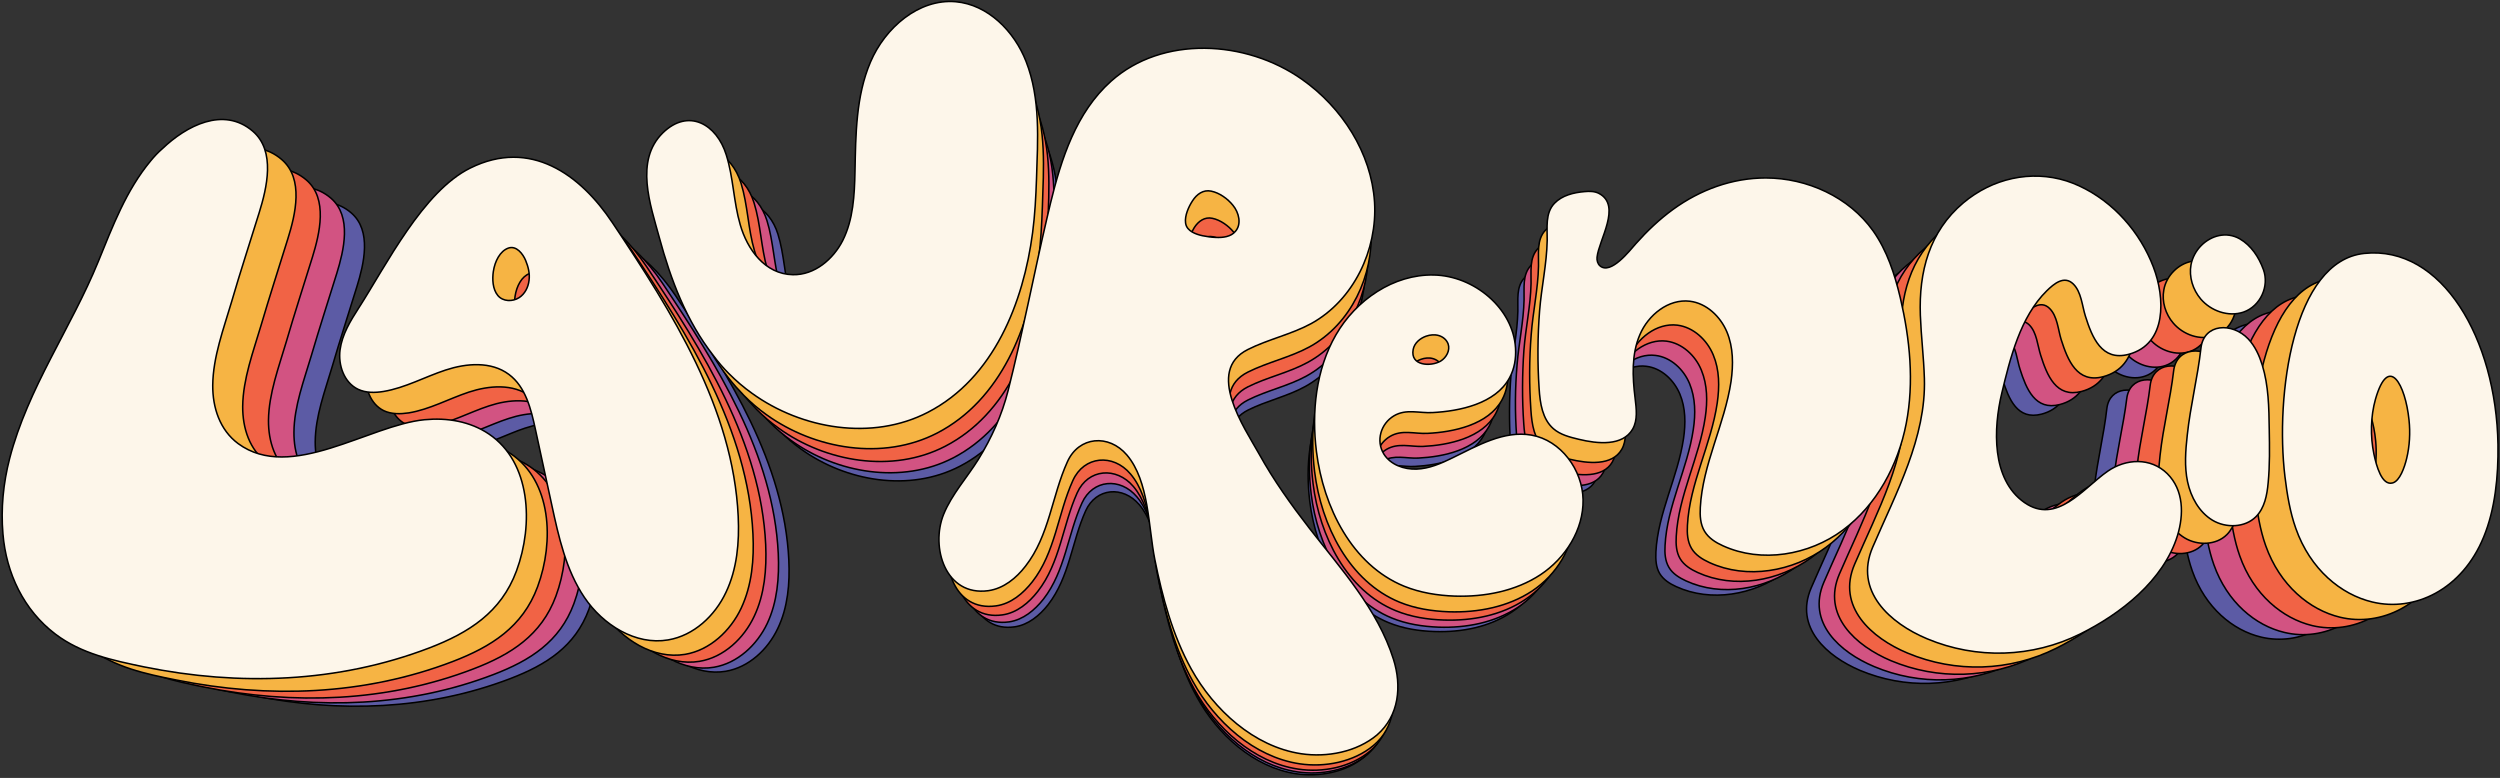 <?xml version="1.0" encoding="utf-8"?>
<!-- Generator: Adobe Illustrator 23.0.5, SVG Export Plug-In . SVG Version: 6.00 Build 0)  -->
<svg version="1.1" xmlns="http://www.w3.org/2000/svg" xmlns:xlink="http://www.w3.org/1999/xlink" x="0px" y="0px"
	 viewBox="0 0 1610 501" style="enable-background:new 0 0 1610 501;" xml:space="preserve">
<rect x="0" y="0" width="1610" height="501" fill="#333333" stroke="none"/>
<style type="text/css">
	.st0{fill:#FFFFFF;}
	.st1{fill:#879A96;}
	.st2{fill:#EFEFF1;}
	.st3{fill:#081116;}
	.st4{fill:#F9EDDD;}
	.st5{fill:#E2272E;}
	.st6{fill:#FCFAED;}
	.st7{fill:#F1A4B0;}
	.st8{fill:#387196;}
	.st9{fill:#69ADCD;}
	.st10{fill:#366CA0;}
	.st11{fill:#FAF4E7;}
	.st12{fill:#DED9CD;}
	.st13{fill:#F49C9E;}
	.st14{fill:#242323;}
	.st15{fill:#F7A9DD;}
	.st16{fill:#BFAFAA;}
	.st17{fill:#6BDFB0;}
	.st18{fill:#BFA2A7;}
	.st19{fill:#F04E20;}
	.st20{fill:#80947B;}
	.st21{fill:#43A5E5;}
	.st22{fill:#EEA339;}
	.st23{fill:#4D519A;}
	.st24{fill:#646ACB;}
	.st25{fill:#F15546;}
	.st26{fill:#E94B3F;}
	.st27{fill:#DD403A;}
	.st28{fill:#8398FF;}
	.st29{fill:#7F626E;}
	.st30{fill:#EFA555;}
	.st31{fill:#302F35;}
	.st32{display:none;fill:#313131;}
	.st33{display:none;fill:#F2B7D2;}
	.st34{display:none;}
	.st35{display:inline;fill:#1A2126;}
	.st36{display:none;fill:#F49C9E;}
	.st37{fill:#5C5BA5;stroke:#000000;stroke-miterlimit:10;}
	.st38{fill:#D25382;stroke:#000000;stroke-miterlimit:10;}
	.st39{fill:#F16345;stroke:#000000;stroke-miterlimit:10;}
	.st40{fill:#F6B444;stroke:#000000;stroke-miterlimit:10;}
	.st41{fill:#FDF6EA;stroke:#000000;stroke-miterlimit:10;}
	.st42{fill:#1A2126;}
	.st43{fill:#FCF9EC;}
	.st44{fill:none;stroke:#000000;stroke-miterlimit:10;}
	.st45{fill:#EC9AC7;}
	.st46{stroke:#000000;stroke-miterlimit:10;}
</style>
<g id="Layer_1">
</g>
<g id="Layer_2">
	<g id="Fonty_1_" class="st34">
		<path class="st35" d="M97,109.6c-15.8,19-24.5,42.3-33.7,64.8C45.8,217.3,17.9,256,6.2,301.3c-4.1,15.9-5.7,32.3-4.3,48.6
			c2.1,25.2,13.3,49,33.8,64.5c16.8,12.7,37,16.9,57.2,21.1c61.1,12.4,124.6,10.3,183.5-12.2c25.5-9.8,46.3-22.9,56.2-49.6
			c11.2-30.3,9.1-70-17.6-88.1c-12.2-8.3-27.2-10.7-41.6-9.3c-35.8,3.5-86.1,40.3-120,15.4c-11.9-8.8-16.5-23.3-16.4-37.6
			c0.2-18.3,7-36.3,12.1-53.6c5.6-19.3,11.9-38.4,17.8-57.5c4.9-15.8,10.8-39.7-4.1-52.5c-18.9-16.2-42.9-3.4-58.2,11.2
			C101.8,104.1,99.3,106.8,97,109.6z"/>
		<path class="st35" d="M469.3,246.5c4.6,4.6,9.5,8.9,15,12.8c32,23.1,77.4,30.8,113.3,12.2c42.5-22,61.5-70.7,67.4-115.7
			c1.5-11.4,2.1-23,2.5-34.5c0.8-25.2,2.7-51.6-6.7-75.7c-7.6-19.5-24.6-36.7-45.4-38.5c-23.8-2-45.4,16.8-54.8,38.8
			s-9.5,46.7-10,70.6c-0.3,15.2-1.1,30.9-7.9,44.4c-6.1,12-18.1,22.3-32.1,22c-18-0.3-29.4-16.4-33.9-32.2c-4.3-14.7-4.4-30.4-9-45
			c-6.1-19.7-24.3-30.3-40.9-14.1c-18.2,17.9-7.9,46.5-2.2,67.4c7.3,27,17.5,53.9,34.9,76.1C462.5,239.2,465.8,243,469.3,246.5z"/>
		<path class="st35" d="M897.4,430.6c-10.1-32.2-34-58.4-54.3-84.6c-11.7-15.1-22.9-30.8-32.2-47.6c-9.5-17-34.8-53.5-7.3-67.3
			c13.1-6.6,27.9-9.7,40.8-16.7c27.4-15.1,42.7-47.5,40.8-78.2c-2-31.8-21.1-61.1-46.7-79.1c-36.2-25.5-90-28.3-123,1.2
			c-22.5,20.1-32,49.9-39,78.6c-0.7,3-1.4,6-2.1,8.9c-8.7,37.2-15.8,74.7-25.2,111.8c-4,15.8-10.6,30.4-19.1,44.2
			c-7.2,11.6-17.2,22.6-22.4,35.4c-8.6,21.3,1.2,53,28.8,49.2c9.9-1.4,18.1-8.2,24-15.9c15.3-19.7,16.9-45.1,26.9-67.1
			c7.4-16.5,26.7-18,38.3-4.4c14.4,16.9,13.8,46.4,18,67.3c4.9,24.3,11.4,48.7,23.5,70.6c14.5,26.1,40.2,49.9,70.7,54.5
			c16.6,2.5,35.8-1.1,48.9-12.1C901.1,466.9,902.8,447.8,897.4,430.6z M783,158.9c-2.9-0.1-5.7-0.5-8.6-1.1
			c-4.2-0.9-9.9-2.9-10.8-7.7c0-0.2-0.1-0.4-0.1-0.6c-0.6-4.6,2-10.4,4.5-14.2c2.7-4.2,6.9-7.3,12-6.2c5.4,1.1,10.6,4.9,14,9.1
			c3.9,4.7,5.7,12.2,1.6,16.8C792.7,158.5,787.6,159.1,783,158.9z"/>
		<path class="st35" d="M986.2,286.2c-17.7-3.1-34.7,6.8-50.9,14.7c-7.3,3.6-14.9,6.9-23,7.2c-8.1,0.3-16.8-2.8-21.1-9.7
			c-5.3-8.6-1.9-19.6,6.5-24.6c7.9-4.7,16.3-1.6,24.9-2.1c17.4-0.9,40.5-5.7,49.5-22.3c3.2-5.8,4.3-12.6,3.9-19.2
			c-1.5-25.8-26.8-46.6-52.6-47.1c-25.9-0.6-50.2,16.1-63.1,38.6c-12.9,22.4-15.7,49.6-12.5,75.2c4.5,35.8,22.9,72.9,56.4,86.6
			c10.3,4.2,21.6,6,32.7,6.4c19.3,0.6,39.1-3.2,55.2-13.8c16.1-10.7,27.7-28.9,27.4-48.2C1019.2,308.6,1005.2,289.5,986.2,286.2z
			 M910.1,231c0.8-4.1,4.4-7.1,8.3-8.5c2.6-0.9,5.5-1.2,8.2-0.4c2.7,0.8,5,2.7,6,5.4c1.4,4.1-1.1,8.8-4.9,11.1
			C921.4,242.2,908,241.7,910.1,231z"/>
		<path class="st35" d="M991.2,256.3c0.6,9.4,2.1,19.6,9.2,25.8c4.5,3.9,10.5,5.4,16.3,6.8c12.3,3,28.3,4.5,34.7-6.5
			c3.4-5.9,2.4-13.2,1.6-20c-1.7-13.7-2.4-28.2,3.1-40.9c5.4-12.7,18.4-23.2,32.2-21.5c10.7,1.3,19.6,9.8,23.8,19.7
			c4.2,10,4.2,21.2,2.7,31.9c-4.1,27.6-18.3,53.3-19.8,81.2c-0.3,5.2,0,10.8,2.7,15.3c2.6,4.4,7.2,7.3,11.9,9.4
			c24.8,11.3,55.3,6.1,77.2-10.1c21.9-16.2,35.6-41.9,40.8-68.6c5.2-26.7,2.4-54.5-3.8-81c-3.6-15.2-8.5-30.4-17.5-43.1
			c-15.5-21.8-42.5-34.1-69.2-34.1c-21.6,0-42.2,7.6-59.6,20.2c-8.8,6.4-16.8,14-24,22.1c-3.9,4.4-16.2,20.3-23.1,14.3
			c-1.5-1.3-2.1-3.5-1.9-5.5c1.1-11.1,16-33.3,1.3-41.1c-2.8-1.5-6.2-1.5-9.4-1.2c-7,0.6-14.4,2.4-19.3,7.5
			c-6.1,6.3-4.6,16-4.7,23.9c-0.3,15.3-3.7,30.2-4.9,45.4C990.2,222.9,990.1,239.7,991.2,256.3z"/>
		<path class="st35" d="M1330.8,122.5c-22.9-7.2-47.7-1.6-66.4,14.1c-22,18.5-28.7,44.6-27.7,72.4c0.5,13.6,2.2,27.1,2.6,40.7
			c1.2,38.2-18.2,73.6-33.3,108.7c-12.1,28.2,11.1,49,35.1,59c31.8,13.3,67.7,12.2,98.5-3.1c26-12.9,53.7-34.3,62.7-63.4
			c4.1-13.5,4.1-29.3-6.6-39.9c-10.7-10.5-26.6-9.7-38.4-1.5c-15.7,10.9-32.7,34.7-53.6,20.1c-21.4-15-19.9-47.9-14.6-70.2
			c5.4-22.6,12-49.4,29-66.1c4.5-4.4,11.2-10.2,17.1-4.4c5.2,5.1,5.7,14.1,7.8,20.7c4.3,13.6,10.5,29.2,27.8,24.6
			c24.9-6.6,23.5-36.5,16-56.2c-8.5-22.4-25.7-42.1-47.8-52.3C1336.4,124.5,1333.6,123.4,1330.8,122.5z"/>
		<path class="st35" d="M1608.7,292.4c-1.1-68.2-36.1-128.5-86.1-123.2c-45.9,4.8-57.4,91.3-51.1,143.7c1.4,11.5,3.3,23,7,33.4
			c9.3,26.4,29.1,42.6,49.3,47.4c27,6.5,57.7-7.7,71.7-41.9C1606.8,334.1,1609,312.9,1608.7,292.4z M1549.9,301.2
			c-1.4,5.8-4.4,14.5-9,15.8c-7,2-10.5-11-12.1-18.6c-2.4-11.5-2.1-24.2,1-35.3c8.5-29.6,19.3-9.3,21.6,13.3
			C1552.3,284.7,1551.8,293.3,1549.9,301.2z"/>
		<path class="st35" d="M1408.6,286.2c-1.1,10-1.9,20.3,0.2,30.1s7.4,19.5,16,24.7c8.6,5.2,20.9,4.9,28-2.2c5.6-5.6,7.2-14,7.9-21.9
			c1.1-11.4,0.9-22.9,0.7-34.4c-0.2-13.9-0.4-28.1-4.5-41.4c-1.9-6.1-4.6-12.1-9-16.8c-10.2-10.8-28.7-10.2-30.5,6
			C1415.3,249,1410.6,267.4,1408.6,286.2z"/>
		<path class="st35" d="M1417.6,164.1c-3.3,3.3-5.7,7.7-6.6,12.4c-1.4,7.8,1.2,16.1,6.3,22.1c6.5,7.6,17.7,11.7,27.5,8.4
			c10.9-3.8,16.8-16.7,12.8-27.5c-2.9-7.9-7.8-15.4-15.2-19.7C1433.7,154.9,1424,157.7,1417.6,164.1z"/>
		<path class="st35" d="M475.4,338.5c-3.3-69.4-42.4-131.3-81-189.1c-20.8-31.2-52.9-54.3-91.5-35.2c-30.5,15-54.1,62.5-71.8,90
			c-5.4,8.4-10.8,17.2-12.1,27.1c-1.3,9.9,2.6,21.1,11.6,25.4c5.1,2.4,10.9,2.3,16.4,1.4c13.9-2.3,26.6-9.4,40-13.8
			c13.4-4.4,29.3-5.7,40.7,2.8c10.8,8,14.3,22.3,17.1,35.4c3.5,16.2,7,32.4,10.5,48.5c4.5,20.8,9.2,42.2,21.1,59.8
			c11.9,17.6,32.9,30.9,53.9,27.3c16.5-2.8,30.1-15.5,37.2-30.6C474.7,372.4,476.2,355.2,475.4,338.5z M340.7,186.6
			c-0.5,4.4-2.7,8.7-6.4,11.1c-4.2,2.7-10.4,2.6-13.7-1.4c-3.4-4.1-3.6-10.6-2.9-15.4c1-6.8,4.4-13.2,9.6-15.1
			c5.3-1.9,9.5,3.8,11.2,7.9C340.2,177.8,341.3,182.2,340.7,186.6z"/>
	</g>
	<g id="Fonts_1_">
		<g id="Fonty_10_">
			<path class="st37" d="M167.1,154.4c-14.2,17.1-22,38.1-30.3,58.4c-15.8,38.7-41,73.6-51.5,114.3c-3.7,14.3-5.1,29.1-3.9,43.8
				c1.9,22.7,12,44.2,30.4,58.1c15.2,11.5,33.3,15.3,51.6,19c55,11.2,112.3,9.3,165.3-11c22.9-8.8,41.8-20.6,50.6-44.7
				c10.1-27.3,8.2-63.1-15.9-79.4c-11-7.4-24.5-9.6-37.5-8.4c-32.3,3.1-77.6,36.3-108.1,13.9c-10.7-7.9-14.9-21-14.8-33.9
				c0.1-16.5,6.3-32.7,10.9-48.3c5.1-17.4,10.7-34.6,16-51.8c4.4-14.3,9.7-35.8-3.7-47.3c-17-14.6-38.7-3.1-52.5,10.1
				C171.4,149.5,169.2,151.9,167.1,154.4z"/>
			<path class="st37" d="M502.5,277.8c4.1,4.2,8.6,8,13.5,11.5c28.9,20.8,69.7,27.8,102.1,11c38.3-19.8,55.4-63.7,60.7-104.3
				c1.3-10.3,1.9-20.7,2.2-31.1c0.7-22.7,2.4-46.5-6-68.2c-6.8-17.6-22.1-33.1-40.9-34.7c-21.5-1.8-40.9,15.1-49.4,34.9
				s-8.5,42-9,63.6c-0.3,13.7-1,27.8-7.1,40c-5.5,10.8-16.3,20.1-28.9,19.9c-16.2-0.3-26.5-14.8-30.6-29c-3.9-13.3-4-27.4-8.1-40.6
				c-5.5-17.7-21.9-27.3-36.8-12.7c-16.4,16.1-7.1,41.9-1.9,60.8c6.6,24.3,15.8,48.6,31.4,68.6C496.4,271.2,499.4,274.6,502.5,277.8
				z"/>
			<path class="st37" d="M888.3,443.7c-9.1-29-30.7-52.7-48.9-76.3c-10.6-13.6-20.6-27.8-29-42.8c-8.5-15.3-31.4-48.2-6.5-60.6
				c11.8-5.9,25.1-8.7,36.7-15.1c24.7-13.6,38.5-42.8,36.7-70.5c-1.8-28.7-19-55.1-42-71.3c-32.6-23-81.1-25.5-110.9,1.1
				c-20.3,18.1-28.8,45-35.1,70.8c-0.7,2.7-1.3,5.4-1.9,8c-7.9,33.5-14.3,67.3-22.7,100.7c-3.6,14.2-9.5,27.4-17.2,39.8
				c-6.5,10.5-15.5,20.4-20.2,31.9c-7.8,19.2,1.1,47.8,26,44.3c8.9-1.2,16.3-7.4,21.7-14.3c13.8-17.8,15.2-40.6,24.2-60.5
				c6.7-14.8,24-16.2,34.5-3.9c13,15.2,12.4,41.8,16.2,60.6c4.4,21.9,10.2,43.9,21.1,63.6c13,23.6,36.3,45,63.7,49.1
				c15,2.2,32.2-1,44-10.9C891.6,476.4,893.1,459.2,888.3,443.7z M785.2,198.9c-2.6-0.1-5.2-0.4-7.7-1c-3.8-0.8-8.9-2.6-9.8-6.9
				c0-0.2-0.1-0.4-0.1-0.5c-0.6-4.1,1.8-9.4,4-12.8c2.4-3.8,6.2-6.5,10.8-5.6c4.9,1,9.6,4.4,12.6,8.2c3.5,4.3,5.1,11,1.5,15.1
				C793.9,198.5,789.3,199,785.2,198.9z"/>
			<path class="st37" d="M968.3,313.5c-16-2.8-31.3,6.1-45.8,13.2c-6.6,3.2-13.5,6.2-20.8,6.5s-15.1-2.5-19-8.8
				c-4.8-7.8-1.7-17.7,5.9-22.1c7.1-4.2,14.7-1.5,22.4-1.9c15.6-0.8,36.5-5.1,44.6-20.1c2.8-5.2,3.8-11.3,3.5-17.3
				c-1.4-23.3-24.1-42-47.4-42.5c-23.3-0.5-45.2,14.6-56.9,34.7c-11.7,20.2-14.1,44.7-11.3,67.8c4,32.3,20.7,65.7,50.8,78
				c9.3,3.8,19.4,5.4,29.5,5.7c17.4,0.6,35.3-2.8,49.7-12.5c14.5-9.6,24.9-26.1,24.7-43.4C998,333.7,985.4,316.6,968.3,313.5z
				 M899.7,263.9c0.7-3.7,4-6.4,7.5-7.6c2.4-0.8,5-1.1,7.4-0.4c2.4,0.7,4.5,2.5,5.4,4.8c1.3,3.7-1,8-4.4,10
				C909.9,273.9,897.8,273.4,899.7,263.9z"/>
			<path class="st37" d="M972.8,286.6c0.6,8.4,1.9,17.7,8.3,23.2c4.1,3.5,9.5,4.9,14.7,6.1c11.1,2.7,25.5,4,31.3-5.8
				c3.1-5.3,2.2-11.9,1.4-18c-1.6-12.4-2.1-25.4,2.8-36.9c4.9-11.5,16.6-20.9,29-19.3c9.7,1.2,17.7,8.8,21.5,17.8s3.8,19.1,2.4,28.7
				c-3.7,24.9-16.5,48-17.8,73.1c-0.2,4.7,0,9.7,2.4,13.8c2.4,4,6.5,6.6,10.7,8.5c22.3,10.2,49.8,5.5,69.6-9.1s32.1-37.7,36.8-61.8
				c4.7-24.1,2.2-49.1-3.5-73c-3.2-13.7-7.6-27.4-15.8-38.9c-13.9-19.6-38.3-30.7-62.3-30.7c-19.5,0-38,6.8-53.7,18.2
				c-7.9,5.8-15.1,12.6-21.6,19.9c-3.5,3.9-14.6,18.3-20.8,12.9c-1.4-1.2-1.8-3.2-1.7-5c1-10,14.4-30,1.2-37
				c-2.6-1.4-5.6-1.3-8.5-1.1c-6.3,0.5-13,2.2-17.4,6.7c-5.5,5.7-4.1,14.4-4.3,21.5c-0.3,13.8-3.3,27.2-4.4,40.9
				C971.9,256.5,971.8,271.6,972.8,286.6z"/>
			<path class="st37" d="M1278.8,166.1c-20.6-6.5-43-1.5-59.9,12.7c-19.8,16.7-25.8,40.1-24.9,65.2c0.4,12.2,2,24.4,2.4,36.6
				c1.1,34.5-16.4,66.3-30,98c-10.9,25.4,10,44.1,31.6,53.2c28.7,12,61,11,88.8-2.8c23.4-11.7,48.4-30.9,56.4-57.1
				c3.7-12.1,3.7-26.4-6-35.9c-9.6-9.5-24-8.7-34.6-1.4c-14.1,9.8-29.5,31.3-48.3,18.1c-19.3-13.5-17.9-43.1-13.1-63.3
				c4.8-20.3,10.8-44.5,26.1-59.6c4-4,10.1-9.2,15.4-4c4.7,4.6,5.1,12.7,7,18.7c3.9,12.3,9.4,26.3,25.1,22.2
				c22.4-5.9,21.2-32.9,14.4-50.6c-7.7-20.2-23.2-37.9-43.1-47.2C1283.8,167.8,1281.3,166.9,1278.8,166.1z"/>
			<path class="st37" d="M1529.1,319.1c-1-61.4-32.5-115.8-77.6-111c-41.3,4.4-51.7,82.3-46,129.4c1.3,10.4,3,20.7,6.3,30.1
				c8.4,23.8,26.2,38.4,44.4,42.7c24.3,5.8,52-7,64.6-37.7C1527.4,356.7,1529.4,337.6,1529.1,319.1z M1476.2,327.1
				c-1.3,5.3-3.9,13.1-8.1,14.3c-6.3,1.8-9.5-9.9-10.9-16.8c-2.1-10.3-1.9-21.8,0.9-31.8c7.7-26.7,17.4-8.4,19.4,12
				C1478.3,312.2,1477.9,320,1476.2,327.1z"/>
			<path class="st37" d="M1348.8,313.5c-1,9-1.7,18.3,0.2,27.2c1.9,8.9,6.6,17.6,14.4,22.2c7.8,4.7,18.8,4.5,25.2-2
				c5.1-5,6.5-12.6,7.1-19.7c1-10.3,0.8-20.7,0.7-31c-0.2-12.6-0.4-25.3-4-37.3c-1.7-5.5-4.1-10.9-8.1-15.1
				c-9.2-9.8-25.8-9.2-27.5,5.4C1354.9,280.1,1350.7,296.6,1348.8,313.5z"/>
			<path class="st37" d="M1356.9,203.6c-3,3-5.2,6.9-5.9,11.2c-1.3,7,1,14.5,5.7,19.9c5.8,6.8,16,10.6,24.8,7.5
				c9.8-3.4,15.1-15,11.6-24.7c-2.6-7.1-7-13.9-13.7-17.7C1371.5,195.3,1362.7,197.8,1356.9,203.6z"/>
			<path class="st37" d="M508,360.7c-3-62.5-38.2-118.3-73-170.4c-18.8-28.1-47.6-48.9-82.5-31.7c-27.5,13.6-48.8,56.3-64.7,81
				c-4.9,7.5-9.7,15.5-10.9,24.4c-1.2,8.9,2.4,19.1,10.5,22.9c4.6,2.2,9.9,2.1,14.8,1.3c12.6-2.1,23.9-8.5,36-12.5
				c12.1-4,26.4-5.1,36.7,2.5c9.7,7.2,12.9,20.1,15.4,31.9c3.2,14.6,6.3,29.1,9.5,43.7c4.1,18.7,8.3,38,19,53.9
				c10.7,15.9,29.6,27.8,48.6,24.6c14.8-2.5,27.1-14,33.5-27.6C507.4,391.2,508.7,375.7,508,360.7z M386.7,223.8
				c-0.5,3.9-2.5,7.8-5.8,10c-3.8,2.4-9.4,2.3-12.4-1.3c-3.1-3.7-3.2-9.5-2.6-13.9c0.9-6.1,3.9-11.9,8.6-13.6
				c4.8-1.7,8.5,3.4,10.1,7.1C386.2,215.9,387.2,219.9,386.7,223.8z"/>
		</g>
		<g id="Fonty_9_">
			<path class="st38" d="M152.5,145.5c-14.5,17.5-22.6,38.9-31,59.7c-16.1,39.5-41.9,75.2-52.6,116.9c-3.8,14.6-5.3,29.8-4,44.8
				c1.9,23.3,12.3,45.2,31.1,59.4c15.5,11.7,34.1,15.6,52.7,19.4c56.3,11.4,114.9,9.5,169.1-11.3c23.5-9,42.7-21.1,51.8-45.7
				c10.3-27.9,8.4-64.5-16.2-81.2c-11.2-7.6-25-9.8-38.4-8.6c-33,3.2-79.4,37.2-110.6,14.2c-11-8.1-15.2-21.5-15.1-34.7
				c0.1-16.8,6.5-33.5,11.2-49.4c5.2-17.7,10.9-35.3,16.4-53c4.5-14.6,9.9-36.6-3.8-48.4c-17.4-14.9-39.6-3.2-53.7,10.3
				C156.9,140.5,154.6,143,152.5,145.5z"/>
			<path class="st38" d="M495.6,271.8c4.2,4.3,8.8,8.2,13.8,11.8c29.5,21.3,71.3,28.4,104.4,11.3c39.2-20.3,56.7-65.2,62.1-106.7
				c1.4-10.6,1.9-21.2,2.3-31.8c0.7-23.3,2.5-47.6-6.2-69.7c-7-18-22.6-33.8-41.9-35.5c-22-1.8-41.8,15.5-50.5,35.7s-8.7,43-9.2,65
				c-0.3,14-1,28.4-7.3,40.9c-5.6,11.1-16.7,20.6-29.6,20.3c-16.5-0.3-27.1-15.1-31.3-29.6c-3.9-13.6-4.1-28-8.3-41.5
				c-5.7-18.1-22.4-28-37.7-13c-16.8,16.5-7.2,42.8-2,62.2c6.8,24.9,16.1,49.7,32.1,70.2C489.3,265,492.4,268.5,495.6,271.8z"/>
			<path class="st38" d="M890.2,441.4c-9.3-29.7-31.4-53.9-50.1-78c-10.8-14-21.1-28.4-29.7-43.8c-8.7-15.6-32.1-49.3-6.7-62
				c12.1-6.1,25.7-8.9,37.6-15.4c25.3-13.9,39.4-43.8,37.6-72.1c-1.9-29.3-19.5-56.3-43-72.9c-33.4-23.5-83-26.1-113.4,1.1
				c-20.8,18.5-29.5,46-35.9,72.4c-0.7,2.7-1.3,5.5-2,8.2c-8,34.3-14.6,68.9-23.2,103c-3.7,14.5-9.7,28-17.6,40.7
				c-6.6,10.7-15.9,20.9-20.6,32.6c-8,19.6,1.1,48.9,26.6,45.3c9.1-1.3,16.6-7.6,22.2-14.7c14.1-18.2,15.5-41.5,24.8-61.9
				c6.9-15.2,24.6-16.6,35.3-4c13.3,15.6,12.7,42.8,16.6,62c4.5,22.4,10.5,44.9,21.6,65c13.3,24.1,37.1,46,65.2,50.2
				c15.3,2.3,33-1,45-11.2C893.6,474.9,895.2,457.3,890.2,441.4z M784.8,191c-2.6-0.1-5.3-0.4-7.9-1c-3.9-0.8-9.1-2.7-10-7.1
				c0-0.2-0.1-0.4-0.1-0.5c-0.6-4.2,1.9-9.6,4.1-13.1c2.5-3.8,6.3-6.7,11.1-5.7c5,1,9.8,4.5,12.9,8.4c3.6,4.4,5.2,11.2,1.5,15.4
				C793.7,190.6,789,191.2,784.8,191z"/>
			<path class="st38" d="M972,308.3c-16.3-2.9-32,6.2-46.9,13.5c-6.7,3.3-13.8,6.3-21.2,6.7s-15.5-2.6-19.4-9
				c-4.9-8-1.7-18.1,6-22.6c7.3-4.3,15-1.5,22.9-1.9c16-0.8,37.3-5.2,45.6-20.5c2.9-5.3,3.9-11.6,3.6-17.7
				c-1.4-23.8-24.7-42.9-48.5-43.4c-23.8-0.5-46.3,14.9-58.2,35.5c-11.9,20.6-14.5,45.7-11.5,69.3c4.1,33,21.1,67.2,51.9,79.8
				c9.5,3.9,19.9,5.5,30.2,5.9c17.8,0.6,36.1-2.9,50.9-12.7c14.8-9.8,25.5-26.7,25.2-44.4C1002.4,329,989.5,311.4,972,308.3z
				 M901.9,257.5c0.8-3.7,4-6.5,7.6-7.8c2.4-0.9,5.1-1.1,7.5-0.4c2.5,0.7,4.6,2.5,5.5,5c1.3,3.8-1,8.1-4.5,10.2
				C912.3,267.8,899.9,267.3,901.9,257.5z"/>
			<path class="st38" d="M976.7,280.8c0.6,8.6,2,18.1,8.5,23.7c4.2,3.6,9.7,5,15,6.3c11.3,2.7,26.1,4.1,32-6
				c3.2-5.4,2.3-12.2,1.5-18.4c-1.6-12.7-2.2-26,2.8-37.7c5-11.7,17-21.4,29.7-19.8c9.9,1.2,18.1,9,21.9,18.2
				c3.8,9.2,3.9,19.5,2.4,29.4c-3.7,25.4-16.9,49.1-18.2,74.8c-0.3,4.8,0,9.9,2.5,14.1c2.4,4.1,6.7,6.7,11,8.7
				c22.8,10.5,51,5.6,71.2-9.3c20.2-14.9,32.8-38.6,37.6-63.2s2.3-50.2-3.5-74.6c-3.3-14-7.8-28-16.2-39.8
				c-14.3-20-39.1-31.4-63.7-31.4c-19.9,0-38.9,7-54.9,18.7c-8.1,5.9-15.5,12.9-22.1,20.4c-3.6,4-15,18.7-21.3,13.2
				c-1.4-1.2-1.9-3.2-1.7-5.1c1-10.2,14.7-30.7,1.2-37.8c-2.6-1.4-5.7-1.4-8.7-1.1c-6.5,0.5-13.3,2.2-17.8,6.9
				c-5.6,5.8-4.2,14.7-4.4,22c-0.3,14.1-3.4,27.9-4.5,41.9C975.7,250,975.6,265.4,976.7,280.8z"/>
			<path class="st38" d="M1289.6,157.5c-21.1-6.6-44-1.5-61.2,13c-20.3,17-26.4,41.1-25.5,66.7c0.4,12.5,2,25,2.4,37.5
				c1.2,35.2-16.8,67.8-30.7,100.2c-11.2,26,10.2,45.1,32.4,54.4c29.3,12.3,62.4,11.3,90.8-2.9c23.9-11.9,49.5-31.6,57.7-58.4
				c3.8-12.4,3.7-27-6.1-36.7c-9.8-9.7-24.6-8.9-35.4-1.4c-14.5,10-30.1,32-49.4,18.5c-19.7-13.8-18.3-44.1-13.4-64.7
				c5-20.8,11.1-45.5,26.7-60.9c4.1-4.1,10.4-9.4,15.8-4.1c4.8,4.7,5.2,13,7.2,19.1c4,12.5,9.7,26.9,25.7,22.7
				c22.9-6,21.7-33.7,14.8-51.8c-7.9-20.7-23.7-38.8-44.1-48.2C1294.7,159.2,1292.2,158.3,1289.6,157.5z"/>
			<path class="st38" d="M1545.7,314c-1.1-62.8-33.3-118.4-79.4-113.6c-42.3,4.5-52.9,84.2-47.1,132.4c1.3,10.6,3.1,21.2,6.5,30.8
				c8.6,24.3,26.8,39.3,45.5,43.7c24.9,6,53.2-7.1,66.1-38.6C1544,352.5,1546,332.9,1545.7,314z M1491.5,322.1
				c-1.3,5.4-4,13.4-8.3,14.6c-6.5,1.8-9.7-10.1-11.1-17.1c-2.2-10.6-2-22.3,1-32.5c7.9-27.3,17.8-8.6,19.9,12.3
				C1493.7,306.9,1493.3,314.9,1491.5,322.1z"/>
			<path class="st38" d="M1361.3,308.3c-1,9.2-1.7,18.7,0.2,27.8c1.9,9.1,6.8,18,14.8,22.8c8,4.8,19.2,4.6,25.8-2
				c5.2-5.2,6.6-12.9,7.3-20.2c1-10.5,0.8-21.1,0.7-31.7c-0.2-12.8-0.4-25.9-4.1-38.2c-1.7-5.6-4.2-11.2-8.3-15.5
				c-9.4-10-26.4-9.4-28.1,5.6C1367.5,274,1363.1,291,1361.3,308.3z"/>
			<path class="st38" d="M1369.6,195.8c-3.1,3.1-5.3,7.1-6.1,11.5c-1.3,7.2,1.1,14.8,5.8,20.4c6,7,16.4,10.8,25.3,7.7
				c10.1-3.5,15.4-15.4,11.8-25.3c-2.7-7.3-7.2-14.2-14-18.1C1384.5,187.3,1375.5,189.9,1369.6,195.8z"/>
			<path class="st38" d="M501.2,356.5c-3.1-64-39.1-121-74.7-174.3c-19.2-28.7-48.7-50-84.4-32.5c-28.1,13.9-49.9,57.6-66.2,82.9
				c-5,7.7-9.9,15.8-11.1,24.9c-1.2,9.1,2.4,19.5,10.7,23.4c4.7,2.2,10.1,2.1,15.2,1.3c12.8-2.1,24.5-8.7,36.9-12.7
				c12.4-4.1,27-5.2,37.5,2.6c9.9,7.4,13.2,20.6,15.8,32.6c3.2,14.9,6.4,29.8,9.7,44.7c4.1,19.2,8.5,38.9,19.5,55.1
				c11,16.3,30.3,28.5,49.7,25.2c15.2-2.6,27.7-14.3,34.3-28.2C500.6,387.7,501.9,371.9,501.2,356.5z M377.1,216.5
				c-0.5,4-2.5,8-5.9,10.2c-3.8,2.5-9.6,2.4-12.7-1.3c-3.2-3.8-3.3-9.8-2.7-14.2c0.9-6.2,4-12.2,8.8-13.9c4.9-1.7,8.7,3.5,10.3,7.3
				C376.6,208.4,377.6,212.5,377.1,216.5z"/>
		</g>
		<g id="Fonty_8_">
			<path class="st39" d="M135,134.1c-14.9,17.9-23.2,40-31.9,61.3c-16.6,40.6-43,77.3-54,120.1c-3.9,15-5.4,30.6-4.1,46
				c2,23.9,12.6,46.4,32,61c15.9,12,35,16,54.1,19.9c57.8,11.7,118,9.8,173.7-11.6c24.1-9.2,43.9-21.7,53.2-46.9
				c10.6-28.7,8.6-66.2-16.7-83.4c-11.5-7.8-25.7-10.1-39.4-8.8c-33.9,3.3-81.5,38.2-113.5,14.6c-11.3-8.3-15.6-22.1-15.5-35.6
				c0.2-17.3,6.7-34.4,11.5-50.7c5.3-18.2,11.2-36.3,16.8-54.4c4.6-15,10.2-37.6-3.9-49.7c-17.9-15.3-40.6-3.3-55.1,10.6
				C139.5,128.9,137.2,131.4,135,134.1z"/>
			<path class="st39" d="M487.3,263.7c4.3,4.4,9,8.4,14.2,12.1c30.3,21.8,73.2,29.2,107.2,11.6c40.2-20.8,58.2-66.9,63.8-109.5
				c1.4-10.8,2-21.8,2.3-32.7c0.8-23.9,2.5-48.9-6.3-71.6c-7.2-18.4-23.3-34.8-43-36.4c-22.6-1.9-43,15.9-51.9,36.7
				s-9,44.2-9.5,66.8c-0.3,14.3-1,29.2-7.5,42c-5.7,11.4-17.1,21.1-30.4,20.9c-17-0.3-27.8-15.5-32.1-30.4
				c-4-13.9-4.2-28.8-8.5-42.6c-5.8-18.6-23-28.7-38.7-13.4c-17.2,16.9-7.4,44-2,63.8c6.9,25.5,16.6,51,33,72.1
				C480.8,256.7,484,260.3,487.3,263.7z"/>
			<path class="st39" d="M892.5,437.9c-9.5-30.5-32.2-55.3-51.4-80.1c-11.1-14.3-21.6-29.2-30.5-45c-9-16.1-32.9-50.6-6.9-63.7
				c12.4-6.2,26.4-9.1,38.6-15.8c26-14.2,40.5-44.9,38.6-74c-1.9-30.1-20-57.8-44.2-74.8c-34.3-24.1-85.2-26.8-116.4,1.1
				c-21.3,19-30.3,47.3-36.9,74.4c-0.7,2.8-1.4,5.6-2,8.4c-8.2,35.2-15,70.7-23.9,105.8c-3.8,14.9-10,28.8-18.1,41.8
				c-6.8,11-16.3,21.4-21.2,33.5c-8.2,20.1,1.1,50.2,27.3,46.5c9.4-1.3,17.1-7.8,22.8-15.1c14.5-18.6,16-42.6,25.4-63.5
				c7-15.6,25.2-17,36.2-4.1c13.6,16,13,43.9,17,63.7c4.6,23,10.8,46.1,22.2,66.8c13.7,24.7,38.1,47.2,66.9,51.5
				c15.7,2.4,33.8-1.1,46.2-11.5C896,472.3,897.6,454.2,892.5,437.9z M784.2,180.7c-2.7-0.1-5.4-0.5-8.1-1c-4-0.8-9.3-2.7-10.3-7.3
				c0-0.2-0.1-0.4-0.1-0.6c-0.6-4.3,1.9-9.8,4.2-13.4c2.5-4,6.5-6.9,11.4-5.9c5.1,1.1,10,4.6,13.3,8.6c3.7,4.5,5.4,11.5,1.6,15.9
				C793.4,180.3,788.5,180.9,784.2,180.7z"/>
			<path class="st39" d="M976.5,301.2c-16.8-3-32.9,6.4-48.1,13.9c-6.9,3.4-14.1,6.5-21.8,6.8c-7.7,0.3-15.9-2.7-19.9-9.2
				c-5-8.2-1.8-18.5,6.2-23.3c7.5-4.4,15.4-1.6,23.5-1.9c16.4-0.8,38.3-5.4,46.8-21.1c3-5.5,4-11.9,3.7-18.1
				c-1.4-24.5-25.3-44.1-49.8-44.6c-24.5-0.5-47.5,15.3-59.7,36.5c-12.2,21.2-14.9,46.9-11.8,71.2c4.2,33.9,21.7,69,53.3,81.9
				c9.8,4,20.4,5.7,31,6c18.2,0.6,37-3,52.2-13.1c15.2-10.1,26.2-27.4,25.9-45.6C1007.7,322.4,994.5,304.4,976.5,301.2z M904.5,249
				c0.8-3.8,4.2-6.7,7.8-8c2.5-0.9,5.2-1.2,7.7-0.4s4.8,2.6,5.6,5.1c1.4,3.9-1.1,8.4-4.6,10.5C915.1,259.6,902.4,259.1,904.5,249z"
				/>
			<path class="st39" d="M981.3,272.9c0.6,8.9,2,18.6,8.8,24.4c4.3,3.7,10,5.1,15.4,6.4c11.7,2.8,26.8,4.2,32.8-6.1
				c3.2-5.6,2.3-12.5,1.5-18.9c-1.6-13-2.2-26.7,2.9-38.7c5.1-12.1,17.5-21.9,30.5-20.3c10.1,1.3,18.6,9.2,22.5,18.7
				s4,20.1,2.5,30.2c-3.8,26.1-17.3,50.4-18.7,76.8c-0.3,5,0,10.2,2.5,14.4c2.5,4.2,6.9,6.9,11.3,8.9c23.4,10.7,52.3,5.7,73.1-9.5
				c20.8-15.3,33.7-39.6,38.6-64.9s2.3-51.6-3.6-76.7c-3.4-14.4-8-28.8-16.6-40.8c-14.6-20.6-40.2-32.3-65.5-32.2
				c-20.5,0-39.9,7.2-56.4,19.2c-8.3,6.1-15.9,13.2-22.7,20.9c-3.7,4.1-15.4,19.2-21.9,13.5c-1.4-1.3-1.9-3.3-1.8-5.2
				c1-10.5,15.1-31.5,1.2-38.9c-2.7-1.4-5.9-1.4-8.9-1.2c-6.7,0.5-13.6,2.3-18.3,7.1c-5.8,6-4.3,15.1-4.5,22.6
				c-0.3,14.5-3.5,28.6-4.6,43C980.3,241.3,980.2,257.2,981.3,272.9z"/>
			<path class="st39" d="M1302.7,146.3c-21.7-6.8-45.1-1.5-62.9,13.4c-20.8,17.5-27.1,42.2-26.2,68.5c0.5,12.8,2,25.6,2.5,38.5
				c1.2,36.2-17.2,69.7-31.5,102.9c-11.5,26.7,10.5,46.3,33.2,55.9c30.1,12.6,64,11.6,93.2-3c24.6-12.3,50.8-32.4,59.3-60
				c3.9-12.8,3.9-27.8-6.3-37.7c-10.1-10-25.2-9.2-36.4-1.4c-14.8,10.3-31,32.9-50.7,19c-20.2-14.2-18.8-45.3-13.8-66.4
				c5.1-21.3,11.4-46.7,27.5-62.6c4.2-4.2,10.6-9.6,16.2-4.2c4.9,4.8,5.4,13.4,7.4,19.6c4.1,12.9,9.9,27.6,26.3,23.3
				c23.6-6.2,22.3-34.6,15.2-53.2c-8.1-21.2-24.4-39.9-45.2-49.5C1307.9,148.2,1305.3,147.2,1302.7,146.3z"/>
			<path class="st39" d="M1565.6,307c-1.1-64.5-34.2-121.6-81.5-116.6c-43.4,4.6-54.3,86.4-48.3,136c1.3,10.9,3.1,21.8,6.6,31.6
				c8.8,25,27.6,40.3,46.7,44.9c25.6,6.1,54.6-7.3,67.9-39.6C1563.8,346.6,1565.9,326.5,1565.6,307z M1510,315.4
				c-1.3,5.5-4.1,13.7-8.5,15c-6.6,1.9-9.9-10.4-11.4-17.6c-2.2-10.9-2-22.9,1-33.4c8.1-28,18.3-8.8,20.4,12.6
				C1512.2,299.8,1511.8,307.9,1510,315.4z"/>
			<path class="st39" d="M1376.2,301.2c-1,9.5-1.8,19.2,0.2,28.5c2,9.3,7,18.4,15.2,23.4c8.2,4.9,19.8,4.7,26.5-2.1
				c5.3-5.3,6.8-13.2,7.5-20.7c1-10.8,0.9-21.7,0.7-32.6c-0.2-13.2-0.4-26.6-4.2-39.2c-1.8-5.8-4.4-11.5-8.5-15.9
				c-9.7-10.3-27.1-9.7-28.9,5.7C1382.6,266,1378.1,283.4,1376.2,301.2z"/>
			<path class="st39" d="M1384.7,185.7c-3.1,3.2-5.4,7.3-6.2,11.8c-1.4,7.4,1.1,15.2,6,20.9c6.1,7.2,16.8,11.1,26,7.9
				c10.3-3.6,15.9-15.8,12.1-26c-2.7-7.5-7.4-14.6-14.4-18.6C1400,177,1390.8,179.6,1384.7,185.7z"/>
			<path class="st39" d="M493.1,350.7c-3.1-65.7-40.2-124.3-76.7-179c-19.7-29.5-50-51.4-86.6-33.3c-28.9,14.2-51.2,59.1-68,85.1
				c-5.1,7.9-10.2,16.3-11.4,25.6c-1.2,9.4,2.5,20,11,24.1c4.8,2.3,10.3,2.2,15.6,1.3c13.2-2.2,25.1-8.9,37.9-13.1
				c12.7-4.2,27.8-5.4,38.5,2.6c10.2,7.6,13.5,21.1,16.2,33.5c3.3,15.3,6.6,30.6,9.9,45.9c4.3,19.7,8.7,39.9,20,56.6
				c11.3,16.7,31.1,29.2,51,25.9c15.6-2.6,28.5-14.7,35.2-29C492.4,382.8,493.8,366.5,493.1,350.7z M365.6,207
				c-0.5,4.1-2.6,8.2-6.1,10.5c-3.9,2.5-9.9,2.4-13-1.3c-3.2-3.9-3.4-10-2.7-14.6c1-6.4,4.1-12.5,9.1-14.2c5.1-1.8,8.9,3.6,10.6,7.5
				C365.1,198.6,366.1,202.8,365.6,207z"/>
		</g>
		<g id="Fonty_7_">
			<path class="st40" d="M117.4,121.6c-15.3,18.4-23.8,41-32.7,62.9c-17,41.7-44.1,79.3-55.5,123.2c-4,15.4-5.5,31.4-4.2,47.2
				c2,24.5,12.9,47.6,32.8,62.6c16.3,12.3,35.9,16.5,55.6,20.4c59.3,12,121,10,178.2-11.9c24.7-9.5,45-22.2,54.6-48.1
				c10.9-29.4,8.9-68-17.1-85.6c-11.8-8-26.4-10.4-40.4-9c-34.8,3.4-83.6,39.2-116.5,14.9c-11.6-8.5-16-22.6-15.9-36.5
				c0.2-17.7,6.8-35.2,11.8-52.1c5.5-18.7,11.5-37.2,17.3-55.9c4.8-15.4,10.5-38.6-4-51c-18.3-15.7-41.7-3.3-56.6,10.8
				C122.1,116.3,119.7,118.9,117.4,121.6z"/>
			<path class="st40" d="M479,254.6c4.4,4.5,9.3,8.7,14.5,12.4c31.1,22.4,75.1,29.9,110,11.9c41.3-21.4,59.7-68.7,65.4-112.4
				c1.4-11.1,2-22.4,2.4-33.5c0.8-24.5,2.6-50.1-6.5-73.5c-7.4-18.9-23.9-35.7-44.1-37.4c-23.1-1.9-44.1,16.3-53.2,37.7
				s-9.2,45.3-9.7,68.5c-0.3,14.7-1.1,30-7.7,43.1c-5.9,11.7-17.6,21.7-31.2,21.4c-17.4-0.3-28.5-15.9-33-31.2
				c-4.2-14.3-4.3-29.5-8.7-43.7c-6-19.1-23.6-29.5-39.7-13.7c-17.7,17.4-7.6,45.1-2.1,65.5c7.1,26.2,17,52.4,33.9,73.9
				C472.4,247.5,475.6,251.1,479,254.6z"/>
			<path class="st40" d="M894.8,433.4c-9.8-31.3-33.1-56.7-52.8-82.2c-11.4-14.7-22.2-29.9-31.3-46.2c-9.2-16.5-33.8-52-7-65.4
				c12.8-6.4,27.1-9.4,39.6-16.2c26.7-14.6,41.5-46.1,39.6-76c-2-30.9-20.5-59.3-45.3-76.8c-35.1-24.8-87.4-27.5-119.5,1.2
				c-21.9,19.5-31,48.5-37.9,76.3c-0.7,2.9-1.4,5.8-2.1,8.7c-8.5,36.1-15.4,72.6-24.5,108.5c-3.9,15.3-10.3,29.5-18.5,42.9
				c-7,11.3-16.7,22-21.7,34.3c-8.4,20.7,1.1,51.5,28,47.7c9.6-1.3,17.5-8,23.4-15.5c14.9-19.1,16.4-43.8,26.1-65.2
				c7.2-16,25.9-17.5,37.1-4.3c14,16.4,13.4,45.1,17.5,65.3c4.8,23.6,11,47.3,22.8,68.5c14,25.4,39.1,48.5,68.7,52.9
				c16.1,2.4,34.7-1.1,47.5-11.8C898.3,468.7,900,450.1,894.8,433.4z M783.7,169.5c-2.8-0.1-5.6-0.5-8.3-1
				c-4.1-0.8-9.6-2.8-10.5-7.5c0-0.2-0.1-0.4-0.1-0.6c-0.6-4.5,2-10.1,4.3-13.8c2.6-4.1,6.7-7.1,11.7-6c5.2,1.1,10.3,4.8,13.6,8.8
				c3.8,4.6,5.5,11.8,1.6,16.3C793.1,169.1,788.1,169.7,783.7,169.5z"/>
			<path class="st40" d="M981,293.1c-17.2-3-33.7,6.6-49.4,14.3c-7.1,3.5-14.5,6.7-22.4,7s-16.3-2.7-20.5-9.4
				c-5.2-8.4-1.8-19,6.4-23.9c7.7-4.6,15.8-1.6,24.1-2c16.8-0.8,39.3-5.5,48.1-21.6c3.1-5.6,4.1-12.2,3.8-18.6
				c-1.5-25.1-26-45.2-51.1-45.8c-25.1-0.6-48.7,15.7-61.3,37.5c-12.6,21.8-15.2,48.1-12.1,73.1c4.3,34.8,22.3,70.8,54.7,84.1
				c10,4.1,20.9,5.8,31.8,6.2c18.7,0.6,38-3.1,53.6-13.4c15.6-10.4,26.9-28.1,26.6-46.8C1013,314.9,999.4,296.4,981,293.1z
				 M907.1,239.6c0.8-3.9,4.3-6.9,8-8.2c2.5-0.9,5.4-1.2,7.9-0.4c2.6,0.8,4.9,2.7,5.8,5.2c1.4,4-1.1,8.6-4.8,10.7
				C918,250.4,905,249.9,907.1,239.6z"/>
			<path class="st40" d="M985.9,264.1c0.6,9.1,2.1,19.1,9,25c4.4,3.8,10.2,5.2,15.8,6.6c12,2.9,27.5,4.4,33.7-6.3
				c3.3-5.7,2.4-12.8,1.5-19.4c-1.7-13.3-2.3-27.4,3-39.7c5.3-12.4,17.9-22.5,31.3-20.9c10.4,1.3,19.1,9.5,23.1,19.1
				c4.1,9.7,4.1,20.6,2.6,31c-3.9,26.8-17.8,51.8-19.2,78.8c-0.3,5.1,0,10.4,2.6,14.8c2.5,4.3,7,7.1,11.6,9.2c24,11,53.7,5.9,75-9.8
				c21.3-15.7,34.6-40.7,39.6-66.6c5-26,2.4-52.9-3.7-78.7c-3.5-14.8-8.2-29.5-17-41.9c-15-21.1-41.2-33.1-67.2-33.1
				c-21,0-41,7.4-57.9,19.7c-8.6,6.2-16.3,13.6-23.3,21.5c-3.8,4.2-15.8,19.7-22.4,13.9c-1.5-1.3-2-3.4-1.8-5.4
				c1-10.8,15.5-32.3,1.2-39.9c-2.8-1.5-6-1.5-9.2-1.2c-6.8,0.6-14,2.3-18.8,7.3c-6,6.1-4.4,15.5-4.6,23.2
				c-0.3,14.9-3.6,29.4-4.7,44.1C984.8,231.7,984.8,247.9,985.9,264.1z"/>
			<path class="st40" d="M1315.7,134.2c-22.2-7-46.3-1.6-64.5,13.7c-21.3,18-27.8,43.3-26.9,70.3c0.5,13.2,2.1,26.3,2.5,39.5
				c1.2,37.1-17.7,71.5-32.4,105.6c-11.8,27.4,10.8,47.6,34.1,57.3c30.9,12.9,65.7,11.9,95.7-3.1c25.2-12.6,52.2-33.3,60.8-61.5
				c4-13.1,4-28.5-6.4-38.7c-10.4-10.2-25.9-9.4-37.3-1.5c-15.2,10.6-31.8,33.7-52,19.5c-20.7-14.6-19.3-46.5-14.2-68.2
				c5.2-21.9,11.7-47.9,28.2-64.2c4.4-4.3,10.9-9.9,16.6-4.3c5.1,5,5.5,13.7,7.5,20.1c4.2,13.2,10.2,28.3,27,23.9
				c24.2-6.4,22.8-35.5,15.6-54.6c-8.3-21.8-25-40.9-46.4-50.8C1321,136.1,1318.4,135,1315.7,134.2z"/>
			<path class="st40" d="M1585.5,299.1c-1.1-66.2-35.1-124.8-83.6-119.7c-44.5,4.7-55.7,88.7-49.6,139.5c1.4,11.2,3.2,22.4,6.8,32.5
				c9.1,25.6,28.3,41.4,47.9,46.1c26.2,6.3,56.1-7.5,69.6-40.7C1583.7,339.6,1585.8,319.1,1585.5,299.1z M1528.4,307.7
				c-1.4,5.7-4.2,14.1-8.7,15.4c-6.8,1.9-10.2-10.6-11.7-18.1c-2.3-11.1-2.1-23.5,1-34.2c8.3-28.8,18.8-9,20.9,12.9
				C1530.7,291.7,1530.2,300,1528.4,307.7z"/>
			<path class="st40" d="M1391.1,293.1c-1.1,9.7-1.8,19.7,0.2,29.3s7.2,18.9,15.6,24c8.4,5.1,20.3,4.8,27.2-2.1
				c5.4-5.4,7-13.6,7.7-21.3c1-11.1,0.9-22.3,0.7-33.4c-0.2-13.5-0.4-27.3-4.4-40.2c-1.8-5.9-4.5-11.8-8.7-16.3
				c-9.9-10.5-27.8-9.9-29.6,5.9C1397.7,257,1393.1,274.9,1391.1,293.1z"/>
			<path class="st40" d="M1399.9,174.6c-3.2,3.2-5.6,7.4-6.4,12.1c-1.4,7.6,1.1,15.6,6.1,21.4c6.3,7.4,17.2,11.4,26.7,8.1
				c10.6-3.7,16.3-16.2,12.5-26.7c-2.8-7.7-7.5-14.9-14.8-19.1C1415.6,165.7,1406.1,168.3,1399.9,174.6z"/>
			<path class="st40" d="M484.9,343.9c-3.2-67.4-41.2-127.5-78.7-183.6c-20.2-30.3-51.4-52.7-88.9-34.2
				c-29.6,14.6-52.6,60.7-69.7,87.4c-5.2,8.1-10.5,16.7-11.7,26.3c-1.3,9.6,2.6,20.5,11.3,24.7c4.9,2.3,10.6,2.2,16,1.4
				c13.5-2.2,25.8-9.1,38.8-13.4c13-4.3,28.5-5.5,39.5,2.7c10.5,7.8,13.9,21.7,16.7,34.4c3.4,15.7,6.8,31.4,10.2,47.1
				c4.4,20.2,9,41,20.5,58.1c11.6,17.1,31.9,30,52.3,26.6c16-2.7,29.2-15.1,36.1-29.7C484.3,376.8,485.7,360.1,484.9,343.9z
				 M354.1,196.4c-0.5,4.3-2.7,8.4-6.3,10.8c-4,2.6-10.1,2.5-13.3-1.4c-3.3-4-3.5-10.3-2.8-15c1-6.6,4.3-12.8,9.3-14.6
				c5.2-1.8,9.2,3.7,10.9,7.7C353.6,187.8,354.6,192.2,354.1,196.4z"/>
		</g>
		<g id="Fonty_6_">
			<path class="st41" d="M97,103.6c-15.8,19-24.5,42.3-33.7,64.8C45.8,211.3,17.9,250,6.2,295.3c-4.1,15.9-5.7,32.3-4.3,48.6
				c2.1,25.2,13.3,49,33.8,64.5c16.8,12.7,37,16.9,57.2,21.1c61.1,12.4,124.6,10.3,183.5-12.2c25.5-9.8,46.3-22.9,56.2-49.6
				c11.2-30.3,9.1-70-17.6-88.1c-12.2-8.3-27.2-10.7-41.6-9.3c-35.8,3.5-86.1,40.3-120,15.4c-11.9-8.8-16.5-23.3-16.4-37.6
				c0.2-18.3,7-36.3,12.1-53.6c5.6-19.3,11.9-38.4,17.8-57.5c4.9-15.8,10.8-39.7-4.1-52.5c-18.9-16.2-42.9-3.4-58.2,11.2
				C101.8,98.1,99.3,100.8,97,103.6z"/>
			<path class="st41" d="M469.3,240.5c4.6,4.6,9.5,8.9,15,12.8c32,23.1,77.4,30.8,113.3,12.2c42.5-22,61.5-70.7,67.4-115.7
				c1.5-11.4,2.1-23,2.5-34.5c0.8-25.2,2.7-51.6-6.7-75.7c-7.6-19.5-24.6-36.7-45.4-38.5c-23.8-2-45.4,16.8-54.8,38.8
				s-9.5,46.7-10,70.6c-0.3,15.2-1.1,30.9-7.9,44.4c-6.1,12-18.1,22.3-32.1,22c-18-0.3-29.4-16.4-33.9-32.2c-4.3-14.7-4.4-30.4-9-45
				c-6.1-19.7-24.3-30.3-40.9-14.1c-18.2,17.9-7.9,46.5-2.2,67.4c7.3,27,17.5,53.9,34.9,76.1C462.5,233.2,465.8,237,469.3,240.5z"/>
			<path class="st41" d="M897.4,424.6c-10.1-32.2-34-58.4-54.3-84.6c-11.7-15.1-22.9-30.8-32.2-47.6c-9.5-17-34.8-53.5-7.3-67.3
				c13.1-6.6,27.9-9.7,40.8-16.7c27.4-15.1,42.7-47.5,40.8-78.2c-2-31.8-21.1-61.1-46.7-79.1c-36.2-25.5-90-28.3-123,1.2
				c-22.5,20.1-32,49.9-39,78.6c-0.7,3-1.4,6-2.1,8.9c-8.7,37.2-15.8,74.7-25.2,111.8c-4,15.8-10.6,30.4-19.1,44.2
				c-7.2,11.6-17.2,22.6-22.4,35.4c-8.6,21.3,1.2,53,28.8,49.2c9.9-1.4,18.1-8.2,24-15.9c15.3-19.7,16.9-45.1,26.9-67.1
				c7.4-16.5,26.7-18,38.3-4.4c14.4,16.9,13.8,46.4,18,67.3c4.9,24.3,11.4,48.7,23.5,70.6c14.5,26.1,40.2,49.9,70.7,54.5
				c16.6,2.5,35.8-1.1,48.9-12.1C901.1,460.9,902.8,441.8,897.4,424.6z M783,152.9c-2.9-0.1-5.7-0.5-8.6-1.1
				c-4.2-0.9-9.9-2.9-10.8-7.7c0-0.2-0.1-0.4-0.1-0.6c-0.6-4.6,2-10.4,4.5-14.2c2.7-4.2,6.9-7.3,12-6.2c5.4,1.1,10.6,4.9,14,9.1
				c3.9,4.7,5.7,12.2,1.6,16.8C792.7,152.5,787.6,153.1,783,152.9z"/>
			<path class="st41" d="M986.2,280.2c-17.7-3.1-34.7,6.8-50.9,14.7c-7.3,3.6-14.9,6.9-23,7.2c-8.1,0.3-16.8-2.8-21.1-9.7
				c-5.3-8.6-1.9-19.6,6.5-24.6c7.9-4.7,16.3-1.6,24.9-2.1c17.4-0.9,40.5-5.7,49.5-22.3c3.2-5.8,4.3-12.6,3.9-19.2
				c-1.5-25.8-26.8-46.6-52.6-47.1c-25.9-0.6-50.2,16.1-63.1,38.6c-12.9,22.4-15.7,49.6-12.5,75.2c4.5,35.8,22.9,72.9,56.4,86.6
				c10.3,4.2,21.6,6,32.7,6.4c19.3,0.6,39.1-3.2,55.2-13.8c16.1-10.7,27.7-28.9,27.4-48.2C1019.2,302.6,1005.2,283.5,986.2,280.2z
				 M910.1,225c0.8-4.1,4.4-7.1,8.3-8.5c2.6-0.9,5.5-1.2,8.2-0.4c2.7,0.8,5,2.7,6,5.4c1.4,4.1-1.1,8.8-4.9,11.1
				C921.4,236.2,908,235.7,910.1,225z"/>
			<path class="st41" d="M991.2,250.3c0.6,9.4,2.1,19.6,9.2,25.8c4.5,3.9,10.5,5.4,16.3,6.8c12.3,3,28.3,4.5,34.7-6.5
				c3.4-5.9,2.4-13.2,1.6-20c-1.7-13.7-2.4-28.2,3.1-40.9c5.4-12.7,18.4-23.2,32.2-21.5c10.7,1.3,19.6,9.8,23.8,19.7
				c4.2,10,4.2,21.2,2.7,31.9c-4.1,27.6-18.3,53.3-19.8,81.2c-0.3,5.2,0,10.8,2.7,15.3c2.6,4.4,7.2,7.3,11.9,9.4
				c24.8,11.3,55.3,6.1,77.2-10.1c21.9-16.2,35.6-41.9,40.8-68.6c5.2-26.7,2.4-54.5-3.8-81c-3.6-15.2-8.5-30.4-17.5-43.1
				c-15.5-21.8-42.5-34.1-69.2-34.1c-21.6,0-42.2,7.6-59.6,20.2c-8.8,6.4-16.8,14-24,22.1c-3.9,4.4-16.2,20.3-23.1,14.3
				c-1.5-1.3-2.1-3.5-1.9-5.5c1.1-11.1,16-33.3,1.3-41.1c-2.8-1.5-6.2-1.5-9.4-1.2c-7,0.6-14.4,2.4-19.3,7.5
				c-6.1,6.3-4.6,16-4.7,23.9c-0.3,15.3-3.7,30.2-4.9,45.4C990.2,216.9,990.1,233.7,991.2,250.3z"/>
			<path class="st41" d="M1330.8,116.5c-22.9-7.2-47.7-1.6-66.4,14.1c-22,18.5-28.7,44.6-27.7,72.4c0.5,13.6,2.2,27.1,2.6,40.7
				c1.2,38.2-18.2,73.6-33.3,108.7c-12.1,28.2,11.1,49,35.1,59c31.8,13.3,67.7,12.2,98.5-3.1c26-12.9,53.7-34.3,62.7-63.4
				c4.1-13.5,4.1-29.3-6.6-39.9c-10.7-10.5-26.6-9.7-38.4-1.5c-15.7,10.9-32.7,34.7-53.6,20.1c-21.4-15-19.9-47.9-14.6-70.2
				c5.4-22.6,12-49.4,29-66.1c4.5-4.4,11.2-10.2,17.1-4.4c5.2,5.1,5.7,14.1,7.8,20.7c4.3,13.6,10.5,29.2,27.8,24.6
				c24.9-6.6,23.5-36.5,16-56.2c-8.5-22.4-25.7-42.1-47.8-52.3C1336.4,118.5,1333.6,117.4,1330.8,116.5z"/>
			<path class="st41" d="M1608.7,286.4c-1.1-68.2-36.1-128.5-86.1-123.2c-45.9,4.8-57.4,91.3-51.1,143.7c1.4,11.5,3.3,23,7,33.4
				c9.3,26.4,29.1,42.6,49.3,47.4c27,6.5,57.7-7.7,71.7-41.9C1606.8,328.1,1609,306.9,1608.7,286.4z M1549.9,295.2
				c-1.4,5.8-4.4,14.5-9,15.8c-7,2-10.5-11-12.1-18.6c-2.4-11.5-2.1-24.2,1-35.3c8.5-29.6,19.3-9.3,21.6,13.3
				C1552.3,278.7,1551.8,287.3,1549.9,295.2z"/>
			<path class="st41" d="M1408.6,280.2c-1.1,10-1.9,20.3,0.2,30.1s7.4,19.5,16,24.7c8.6,5.2,20.9,4.9,28-2.2
				c5.6-5.6,7.2-14,7.9-21.9c1.1-11.4,0.9-22.9,0.7-34.4c-0.2-13.9-0.4-28.1-4.5-41.4c-1.9-6.1-4.6-12.1-9-16.8
				c-10.2-10.8-28.7-10.2-30.5,6C1415.3,243,1410.6,261.4,1408.6,280.2z"/>
			<path class="st41" d="M1417.6,158.1c-3.3,3.3-5.7,7.7-6.6,12.4c-1.4,7.8,1.2,16.1,6.3,22.1c6.5,7.6,17.7,11.7,27.5,8.4
				c10.9-3.8,16.8-16.7,12.8-27.5c-2.9-7.9-7.8-15.4-15.2-19.7C1433.7,148.9,1424,151.7,1417.6,158.1z"/>
			<path class="st41" d="M475.4,332.5c-3.3-69.4-42.4-131.3-81-189.1c-20.8-31.2-52.9-54.3-91.5-35.2c-30.5,15-54.1,62.5-71.8,90
				c-5.4,8.4-10.8,17.2-12.1,27.1c-1.3,9.9,2.6,21.1,11.6,25.4c5.1,2.4,10.9,2.3,16.4,1.4c13.9-2.3,26.6-9.4,40-13.8
				c13.4-4.4,29.3-5.7,40.7,2.8c10.8,8,14.3,22.3,17.1,35.4c3.5,16.2,7,32.4,10.5,48.5c4.5,20.8,9.2,42.2,21.1,59.8
				c11.9,17.6,32.9,30.9,53.9,27.3c16.5-2.8,30.1-15.5,37.2-30.6C474.7,366.4,476.2,349.2,475.4,332.5z M340.7,180.6
				c-0.5,4.4-2.7,8.7-6.4,11.1c-4.2,2.7-10.4,2.6-13.7-1.4c-3.4-4.1-3.6-10.6-2.9-15.4c1-6.8,4.4-13.2,9.6-15.1
				c5.3-1.9,9.5,3.8,11.2,7.9C340.2,171.8,341.3,176.2,340.7,180.6z"/>
		</g>
	</g>
</g>
</svg>
